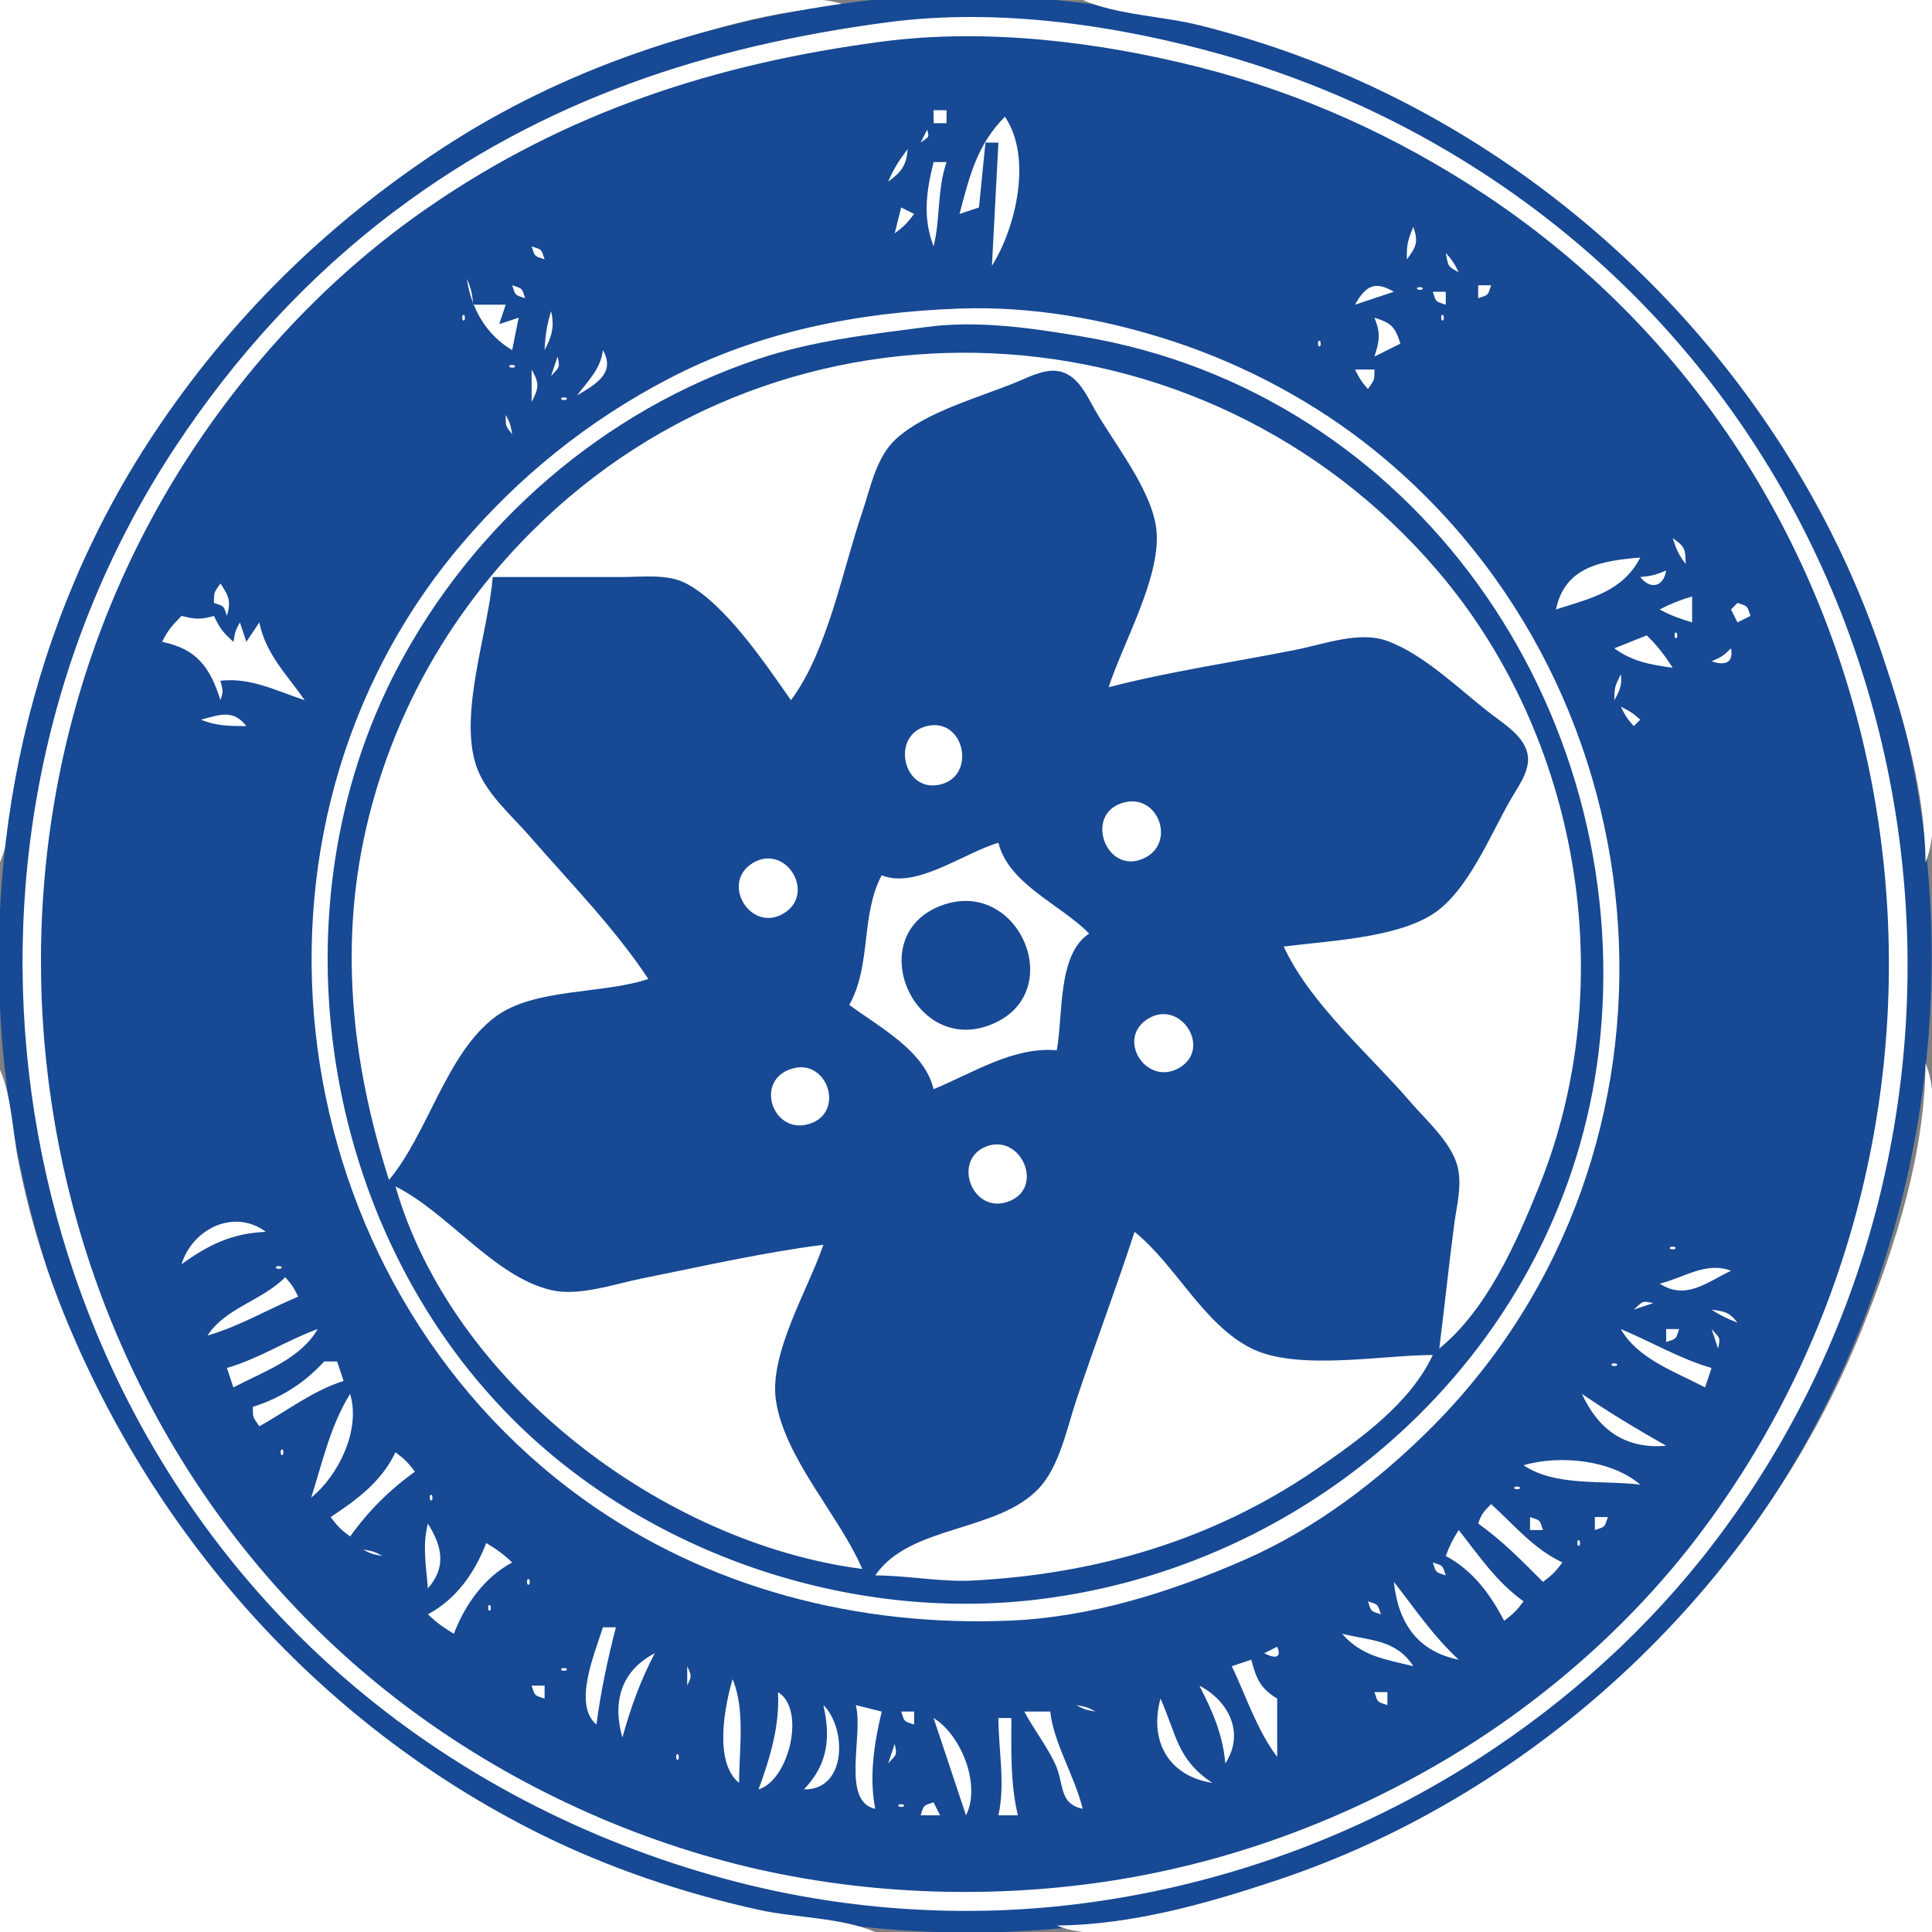 <?xml version="1.0" standalone="yes"?>
<svg xmlns="http://www.w3.org/2000/svg" width="298" height="298">
<rect width="100%" height="100%" fill="#808080" stroke="none"/>
<path style="fill:#ffffff; stroke:none;" d="M0 0L0 133C1.922 128.463 1.771 122.855 2.887 118C5.16 108.116 8.078 98.239 12.309 89C29.074 52.385 59.087 23.121 97 8.95C107.7 4.95 119.493 1.238 131 1C126.785 -0.769 121.536 0 117 0L91 0L0 0z"/>
<path style="fill:#174994; stroke:none;" d="M131 0.425C108.633 3.47 86.959 10.527 68 23.003C50.179 34.73 35.468 49.212 23.667 67C-14.666 124.784 -5.786 206.035 43.09 254.91C76.11 287.931 124.051 302.907 170 296.718C190.826 293.912 211.275 286.596 229 275.305C300.544 229.73 320.061 129.907 270.255 61C259.758 46.478 246.891 34.26 232 24.333C217.727 14.819 201.721 7.606 185 3.654C167.943 -0.376 148.449 -1.95 131 0.425z"/>
<path style="fill:#ffffff; stroke:none;" d="M167 0C172.434 2.344 179.202 2.446 185 3.895C195.329 6.477 205.474 10.206 215 14.969C250.028 32.483 277.827 63.812 290.333 101C293.757 111.182 296.911 122.196 297 133C298.769 128.785 298 123.536 298 119L298 93L298 0L167 0M137 3.424C109.098 7.099 83.779 15.364 61 32.475C47.526 42.597 36.263 54.956 27.003 69C-12.484 128.889 -1.226 211.532 53 258.711C69.998 273.5 90.311 283.983 112 289.849C129.486 294.578 148.063 295.918 166 293.714C188.053 291.004 209.321 283.339 228 271.308C241.892 262.36 254.311 251.144 264.346 238C312.563 174.842 301.491 82.001 238 33.235C223.412 22.03 206.678 13.623 189 8.579C172.581 3.893 154.062 1.178 137 3.424z"/>
<path style="fill:#174994; stroke:none;" d="M136 6.424C110.458 9.788 87.382 17.254 66 32.026C51.394 42.116 39.045 55.167 29.344 70C-10.081 130.283 2.182 213.671 58 259.536C73.088 271.934 91.212 281.271 110 286.572C128.361 291.752 148.132 293.032 167 290.714C187.204 288.231 206.596 281.307 224 270.796C238.417 262.09 251.658 250.423 261.87 237C311.035 172.371 297.793 75.583 229 30.004C215.494 21.056 200.716 14.355 185 10.374C169.402 6.423 152.064 4.309 136 6.424z"/>
<path style="fill:#ffffff; stroke:none;" d="M144 17L144 19L146 19L146 17L144 17M155 18C150.68 22.356 149.542 27.185 148 33L151 32L152 22L154 22L153 41C156.765 34.985 159.231 24.191 155 18M143 20L142 22C143.263 21.029 143.392 21.306 143 20M140 23C138.652 24.768 137.878 25.983 137 28C139.013 26.588 139.836 25.468 140 23M144 25C142.868 29.609 142.293 33.495 144 38C145.078 33.704 144.506 29.385 146 25L144 25M139 32L138 36C139.457 34.897 139.897 34.457 141 33L139 32M218 35C217.124 37.104 216.954 37.752 217 40C218.475 38.065 218.791 37.307 218 35M80 37L81 38L80 37M82 38C82.545 39.635 82.365 39.455 84 40C83.455 38.365 83.635 38.545 82 38M223 39C223.406 41.092 223.217 41.02 225 42C224.309 40.611 224.015 40.139 223 39M72 43C72.691 47.579 74.974 51.635 79 54L80 49L77 50L78 47L73 47C72.826 45.315 72.683 44.506 72 43M209 47L215 45C212.031 43.256 210.627 44.108 209 47M79 44C79.545 45.635 79.365 45.455 81 46C80.455 44.365 80.635 44.545 79 44M218.667 44.333C218.222 44.778 219.278 44.722 219.333 44.667C219.778 44.222 218.722 44.278 218.667 44.333M228 44L228 46C229.635 45.455 229.455 45.635 230 44L228 44M221 45C221.545 46.635 221.365 46.455 223 47L223 45L221 45M148 47.594C132.332 48.16 117.022 51.138 103 58.486C90.699 64.932 80.105 73.431 71.134 84C33.598 128.222 43.25 197.61 90 231.254C109.21 245.078 132.541 250.988 156 249.961C168.38 249.419 180.744 245.512 192 240.575C202.84 235.821 212.696 228.359 220.996 219.999C263.086 177.608 258.121 106.732 212 69.461C202.899 62.106 192.11 56.331 181 52.67C170.478 49.204 159.107 47.193 148 47.594M71.333 48.667C71.278 48.722 71.222 49.778 71.667 49.333C71.722 49.278 71.778 48.222 71.333 48.667M85 48C84.356 50.106 84.094 51.795 84 54C85.138 51.854 85.552 50.359 85 48M222.333 48.667C222.278 48.722 222.222 49.778 222.667 49.333C222.722 49.278 222.778 48.222 222.333 48.667M212 49C212.968 51.42 212.794 52.504 212 55L216 53C215.161 50.373 214.626 49.839 212 49z"/>
<path style="fill:#174994; stroke:none;" d="M143 50.424C134.162 51.588 125.522 52.517 117 55.355C93.169 63.292 72.99 80.811 61.32 103C41.757 140.199 49.478 189.299 79.09 218.91C99.843 239.664 130.863 250.199 160 246.715C204.962 241.337 242.406 205.717 246.83 160C251.736 109.307 218.338 60.569 167 51.92C159.195 50.606 150.891 49.385 143 50.424z"/>
<path style="fill:#ffffff; stroke:none;" d="M81 51L82 52L81 51M91 51L92 52L91 51M221 51L222 52L221 51M203.333 52.667C203.278 52.722 203.222 53.778 203.667 53.333C203.722 53.278 203.778 52.222 203.333 52.667M80 54L81 55L80 54M93 54C92.62 56.974 90.784 58.63 89 61C92.005 59.201 94.961 57.529 93 54M60 182C66.017 174.813 68.833 162.516 76.379 156.857C82.384 152.354 92.981 153.376 100 151C94.782 143.111 87.918 136.138 81.718 129C78.842 125.689 74.801 122.293 73.413 118C70.776 109.843 75.334 97.444 76 89L96 89C99.168 89 103.014 88.473 105.91 90.028C111.986 93.289 118.086 102.422 122 108C127.637 100.464 129.953 87.934 132.997 79C134.3 75.174 135.138 70.442 138.278 67.638C143.04 63.385 151.162 61.288 157 58.851C159.061 57.991 161.608 56.646 163.895 57.407C166.359 58.226 167.59 60.91 168.765 63.001C171.773 68.352 177.896 75.793 178.397 82C178.974 89.158 173.218 99.183 171 106C180.509 103.54 190.364 102.127 200 100.2C204.295 99.341 209.706 97.287 214 98.869C219.744 100.984 225.185 106.431 229.999 110.13C232.003 111.67 234.854 113.429 235.554 116.039C236.221 118.526 234.382 120.982 233.198 123C229.958 128.524 226.444 137.568 220.896 141.062C215.084 144.721 204.733 145.13 198 146C202.155 154.923 211.174 162.548 217.576 170C220.01 172.834 223.575 175.919 224.718 179.576C225.641 182.531 224.668 186.031 224.282 189C223.457 195.328 222.8 201.672 222 208C229.387 201.982 233.884 191.696 237.396 183C250.068 151.624 243.674 113.674 221.7 88C185.708 45.949 121.274 42.726 82 82C69.737 94.263 61.132 109.129 56.895 126C52.153 144.879 54.126 163.63 60 182M86 55L85 58C86.289 56.557 86.401 56.766 86 55M78.667 56.333C78.222 56.778 79.278 56.722 79.333 56.667C79.778 56.222 78.722 56.278 78.667 56.333M82 57L82 62C83.143 59.846 83.205 59.097 82 57M209 57C209.691 58.389 209.985 58.861 211 60C211.986 58.522 212 58.797 212 57L209 57M77 60L78 61L77 60M213 60L214 61L213 60M86.667 61.333C86.222 61.778 87.278 61.722 87.333 61.667C87.778 61.222 86.722 61.278 86.667 61.333M206 61L207 62L206 61M78 64C78.031 65.832 77.921 65.559 79 67C78.749 65.549 78.685 65.248 78 64M258 83C258.564 84.752 258.919 85.542 260 87C259.966 84.663 259.902 84.334 258 83M240 94C245.297 92.303 250.311 91.244 253 86C246.981 86.492 241.37 87.413 240 94M257 88C255.297 88.698 254.809 88.834 253 89C254.561 90.988 256.576 90.55 257 88M34 90C33.014 91.479 33 91.203 33 93C34.635 93.545 34.455 93.365 35 95C35.651 92.766 35.318 91.926 34 90M256 94C257.648 94.924 259.175 95.449 261 96L261 92C259.125 92.547 257.745 93.11 256 94M268 93L267 94L268 96L270 95C269.455 93.365 269.635 93.545 268 93M28 95C26.564 96.449 25.885 97.222 25 99C30.361 100.085 32.409 102.939 34 108C34.479 106.502 34.4 106.65 34 105C38.679 104.469 42.606 106.559 47 108C44.211 103.989 40.99 100.907 40 96L38 99L37 96C36.315 97.248 36.251 97.548 36 99C34.392 97.55 33.936 96.949 33 95C30.968 95.606 30.085 95.511 28 95M262 96L263 97L262 96M258.333 97.667C258.278 97.722 258.222 98.778 258.667 98.333C258.722 98.278 258.778 97.222 258.333 97.667M254 98L249 100C251.782 102.049 254.604 102.524 258 103C256.774 101.078 255.627 99.588 254 98M260 100L261 101L260 100M267 100C265.777 101.195 265.58 101.316 264 102C266.047 102.705 267.397 102.294 267 100M250 104C249.077 105.908 249.03 105.939 249 108C249.84 106.543 250.223 105.626 250 104M31 111C33.332 111.985 35.457 111.981 38 112C35.972 109.401 34.024 110.21 31 111M250 109C250.691 110.388 250.985 110.861 252 112L253 111C251.861 109.985 251.388 109.691 250 109M143.054 111.971C137.318 113.253 139.207 122.312 144.946 121.029C150.682 119.747 148.793 110.688 143.054 111.971M173.106 123.851C167.319 125.651 170.489 134.532 175.944 132.593C181.692 130.549 178.802 122.08 173.106 123.851M136 135C132.709 141.19 134.465 148.779 131 155C135.711 158.491 142.582 162.06 144 168C150.067 165.511 156.292 161.408 163 162C164.006 156.582 163.069 147.194 168 144C163.569 139.481 155.586 136.381 154 130C148.744 131.503 141.247 137.206 136 135M116.231 133.047C111.035 136.019 115.674 143.866 120.769 140.953C125.965 137.981 121.326 130.134 116.231 133.047z"/>
<path style="fill:#174994; stroke:none;" d="M145.015 139.742C133.017 144.453 140.956 162.953 152.985 157.99C164.904 153.072 157.036 135.022 145.015 139.742z"/>
<path style="fill:#ffffff; stroke:none;" d="M177.231 157.047C172.012 160.03 176.695 167.556 181.769 164.777C187.018 161.902 182.241 154.184 177.231 157.047M122.104 164.851C116.245 166.673 119.244 175.167 124.888 173.338C130.422 171.545 127.606 163.14 122.104 164.851M297 164C296.884 178.005 292.368 192.118 287.2 205C271.368 244.458 237.3 276.556 197 290C186.102 293.635 174.567 296.904 163 297C167.215 298.769 172.464 298 177 298L204 298L298 298L298 204L298 178C298 173.464 298.769 168.215 297 164M0 165L0 298L135 298C129.638 295.729 122.757 295.845 117 294.576C105.363 292.009 93.667 288.064 83 282.73C48.978 265.719 23.03 236.224 9.203 201C6.425 193.925 4.267 186.46 2.804 179C1.908 174.431 1.836 169.255 0 165M152.228 176.801C146.668 178.824 150.028 187.644 155.772 185.238C161.09 183.011 157.445 174.902 152.228 176.801M61 183C69.76 213.41 102.207 238.023 133 242C129.436 233.728 121.017 224.94 119.683 216C118.603 208.762 124.712 198.762 127 192C117.593 193.195 108.295 195.341 99 197.2C94.752 198.049 89.33 200.001 85 198.986C76.233 196.932 69.071 187.019 61 183M28 195C32.209 191.971 35.764 190.243 41 190C36.127 186.366 29.693 189.512 28 195M175 190C172.159 198.715 168.903 207.299 166 216C164.576 220.268 163.429 226.117 160.301 229.502C153.911 236.414 140.366 235.135 135 243C139.979 243.001 145.076 244.044 150 243.791C169.102 242.81 187.138 237.545 203 226.653C209.69 222.059 217.507 216.491 221 209C213.178 209 200.073 211.515 193 207.972C185.614 204.273 181.364 195.132 175 190M257.667 192.333C257.222 192.778 258.278 192.722 258.333 192.667C258.778 192.222 257.722 192.278 257.667 192.333M42 193L43 194L42 193M42.667 195.333C42.222 195.778 43.278 195.722 43.333 195.667C43.778 195.222 42.722 195.278 42.667 195.333M256 198C260.02 200.565 263.139 197.875 267 196C263.128 194.55 259.804 197.056 256 198M44 197C40.401 200.638 34.819 201.696 32 206C36.913 204.585 41.293 201.96 46 200C45.309 198.612 45.015 198.139 44 197M252 202L255 201C253.234 200.599 253.443 200.711 252 202M264 202C265.377 202.911 266.44 203.404 268 204C266.686 202.382 266.123 202.307 264 202M35 211L36 214C40.588 211.586 46.381 209.614 49 205C44.197 206.748 39.941 209.577 35 211M250 205C252.619 209.614 258.412 211.586 263 214L264 211C259.087 209.585 254.707 206.96 250 205M257 205L257 207C258.635 206.455 258.455 206.635 259 205L257 205M264 205L265 208C265.401 206.234 265.289 206.443 264 205M50 210C46.92 213.361 43.344 215.616 39 217C39 218.797 39.014 218.521 40 220C44.351 217.578 48.224 214.522 53 213L52 210L50 210M248.667 210.333C248.222 210.778 249.278 210.722 249.333 210.667C249.778 210.222 248.722 210.278 248.667 210.333M54 215C50.94 219.928 49.755 225.512 48 231C52.248 227.549 55.672 220.507 54 215M244 215C246.576 220.589 250.749 223.548 257 223C252.495 220.45 248.308 217.933 244 215M241 219L242 220L241 219M59 222L60 223L59 222M43.333 223.667C43.278 223.722 43.222 224.778 43.667 224.333C43.722 224.278 43.778 223.222 43.333 223.667M61 224C58.845 228.526 55.129 231.268 51 234C52.103 235.457 52.543 235.897 54 237C56.778 233.111 60.111 229.778 64 227C62.897 225.543 62.457 225.103 61 224M235 226C239.892 229.335 247.211 228.268 253 229C248.523 225.139 240.57 224.4 235 226M233.667 229.333C233.222 229.778 234.278 229.722 234.333 229.667C234.778 229.222 233.722 229.278 233.667 229.333M66.333 230.667C66.278 230.722 66.222 231.778 66.667 231.333C66.722 231.278 66.778 230.222 66.333 230.667M230 232C228.814 233.186 228.472 233.584 228 235C231.707 237.611 234.794 240.796 238 244C239.457 242.897 239.897 242.457 241 241C236.575 238.939 233.579 235.248 230 232M60 233L61 234L60 233M68 233L69 234L68 233M236 234L236 236L238 236C237.455 234.365 237.635 234.545 236 234M246 234L246 236C247.635 235.455 247.455 235.635 248 234L246 234M66 235C65.129 238.449 65.724 241.479 66 245C68.864 241.716 68.231 238.574 66 235M225 236C224.043 237.517 223.613 238.339 223 240C227.147 242.215 229.861 245.856 232 250C233.457 248.897 233.897 248.457 235 247C230.778 243.963 228.178 240.029 225 236M72 237L73 238L72 237M243.333 237.667C243.278 237.722 243.222 238.778 243.667 238.333C243.722 238.278 243.778 237.222 243.333 237.667M75 238C73.218 242.608 70.396 246.646 66 249C67.341 250.274 68.403 251.041 70 252C71.753 247.47 74.685 243.319 79 241C77.659 239.726 76.597 238.959 75 238M56 239C57.248 239.685 57.548 239.749 59 240C57.752 239.315 57.452 239.251 56 239M221 241C221.545 242.635 221.365 242.455 223 243C222.455 241.365 222.635 241.545 221 241M59 242L60 243L59 242M81.333 243.667C81.278 243.722 81.222 244.778 81.667 244.333C81.722 244.278 81.778 243.222 81.333 243.667M215 244C215.649 250.292 218.616 254.708 225 256C220.983 252.266 218.34 248.248 215 244M63 246L64 247L63 246M75.333 247.667C75.278 247.722 75.222 248.778 75.667 248.333C75.722 248.278 75.778 247.222 75.333 247.667M211 247C211.545 248.635 211.365 248.455 213 249C212.455 247.365 212.635 247.545 211 247M93 251C91.693 255.132 88.35 262.945 92 266C92.652 260.952 93.725 255.928 95 251L93 251M207 252C210.103 255.517 213.596 255.912 218 257C215.339 252.905 211.456 253.074 207 252M71 253L72 254L71 253M227 253L228 254L227 253M73 254L74 255L73 254M197 254L195 255C196.482 255.791 197.796 255.87 197 254M96 268C97.314 263.321 98.719 259.354 101 255C95.789 257.709 94.429 262.52 96 268M190 257C192.205 261.636 193.909 266.916 197 271L197 262C194.395 260.421 193.781 258.943 193 256L190 257M86.667 257.333C86.222 257.778 87.278 257.722 87.333 257.667C87.778 257.222 86.722 257.278 86.667 257.333M106 257L106 260C106.696 258.446 106.696 258.554 106 257M113 259C111.697 263.41 110.134 271.869 114 275C114 269.91 114.982 263.724 113 259M82 260C82.545 261.635 82.365 261.455 84 262L84 260L82 260M185 260C187.038 263.988 188.604 267.504 189 272C192.024 267.369 189.591 262.402 185 260M120 261C120.282 266.193 118.775 271.166 117 276C121.679 274.631 124.367 263.635 120 261M212 261C212.545 262.635 212.365 262.455 214 263L214 261L212 261M179 262C177.224 268.479 180.189 273.945 187 275C181.512 271.371 181.49 267.535 179 262M198 262L199 263L198 262M127 263C128.16 268.049 127.683 272.188 124 276C130.633 276.147 130.635 266.573 127 263M132 263C133.232 267.58 129.678 277.86 135 279C134.034 274.047 134.834 268.884 136 264L132 263M166 263C167.248 263.685 167.548 263.749 169 264C167.752 263.315 167.452 263.251 166 263M139 264C139.545 265.635 139.365 265.455 141 266L141 264L139 264M158 264C159.435 266.732 161.402 269.204 162.722 272C164.209 275.149 163.233 278.193 167 279C165.784 273.977 162.518 268.888 162 264L158 264M144 265L149 280C151.353 275.367 148.279 267.608 144 265M154 265C154.014 270.06 155.081 275.029 154 280L157 280C155.817 275.03 156 270.081 156 265L154 265M107 266L108 267L107 266M99 269L100 270L99 269M138 269L137 272C138.289 270.557 138.401 270.766 138 269M104.333 270.667C104.278 270.722 104.222 271.778 104.667 271.333C104.722 271.278 104.778 270.222 104.333 270.667M140 276L141 277L140 276M138.667 278.333C138.222 278.778 139.278 278.722 139.333 278.667C139.778 278.222 138.722 278.278 138.667 278.333M142 280L145 280L144 278C142.365 278.545 142.545 278.365 142 280z"/>
</svg>
